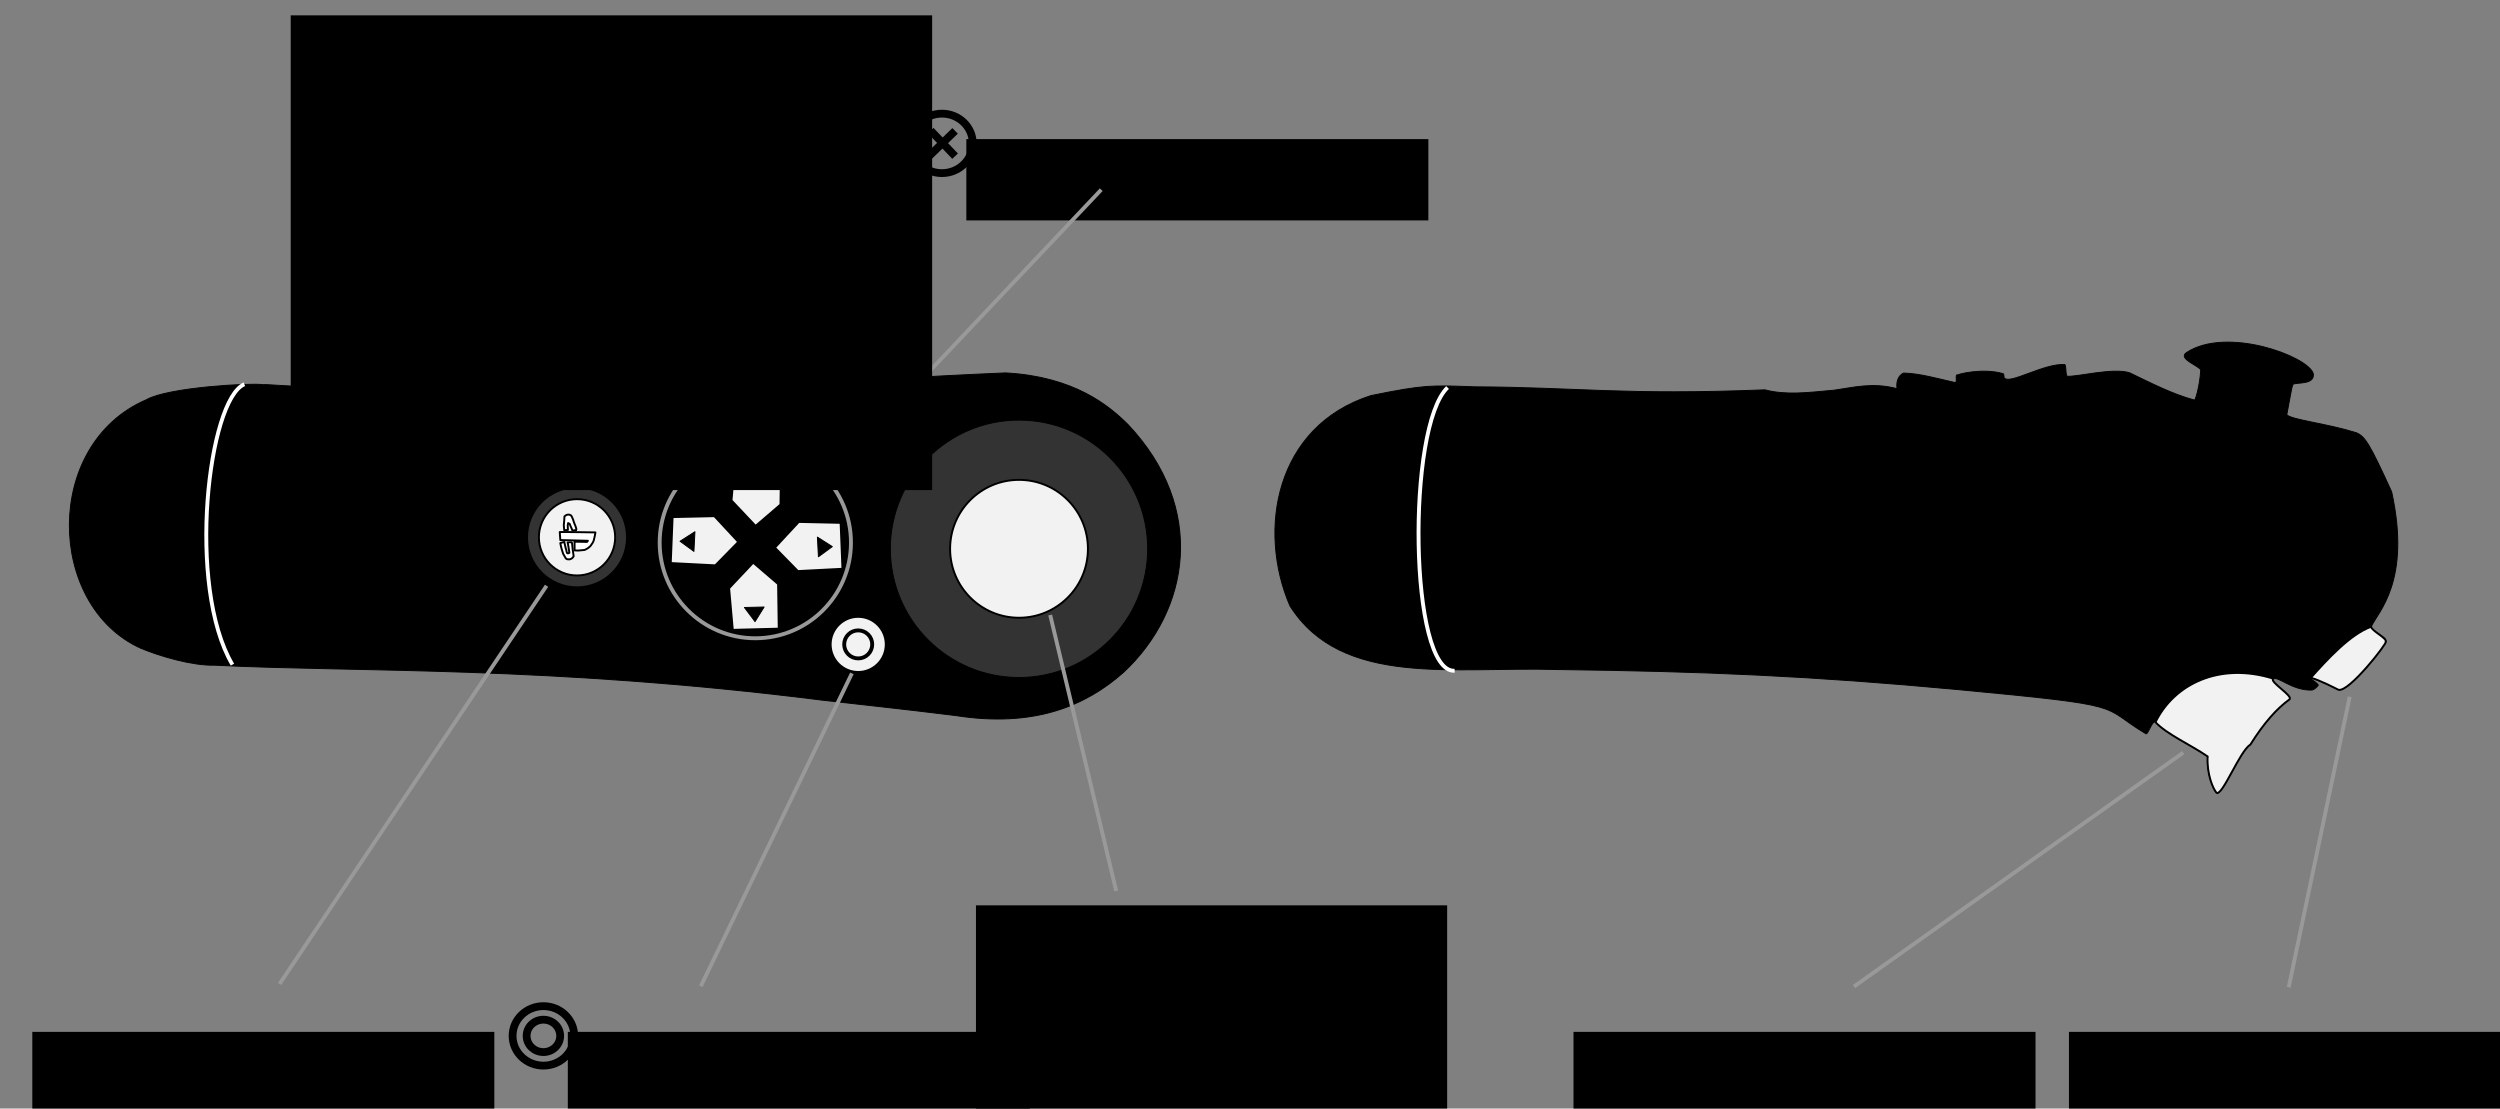 <?xml version="1.0" encoding="UTF-8" standalone="no"?>
<!-- Created with Inkscape (http://www.inkscape.org/) -->

<svg
   xmlns:dc="http://purl.org/dc/elements/1.1/"
   xmlns:cc="http://creativecommons.org/ns#"
   xmlns:rdf="http://www.w3.org/1999/02/22-rdf-syntax-ns#"
   xmlns:svg="http://www.w3.org/2000/svg"
   xmlns="http://www.w3.org/2000/svg"
   xmlns:sodipodi="http://sodipodi.sourceforge.net/DTD/sodipodi-0.dtd"
   xmlns:inkscape="http://www.inkscape.org/namespaces/inkscape"
   version="1.1"
   id="svg2"
   width="2565.152"
   height="1137.392"
   viewBox="0 0 2565.152 1137.392"
   sodipodi:docname="ps3_navigation_controller.svg"
   inkscape:version="0.92.1 r">
  <rect x="0" y="0" width="2565.152" height="1137.392" fill="#808080" stroke="none"/>
  <defs
     id="defs6" />
  <sodipodi:namedview
     pagecolor="#ffffff"
     bordercolor="#666666"
     borderopacity="1"
     objecttolerance="10"
     gridtolerance="10"
     guidetolerance="10"
     inkscape:pageopacity="0"
     inkscape:pageshadow="2"
     inkscape:window-width="1438"
     inkscape:window-height="879"
     id="namedview4"
     showgrid="false"
     inkscape:zoom="0.13405257"
     inkscape:cx="698.36345"
     inkscape:cy="899.11795"
     inkscape:window-x="0"
     inkscape:window-y="19"
     inkscape:window-maximized="0"
     inkscape:current-layer="svg2"
     fit-margin-top="40"
     fit-margin-left="40"
     fit-margin-right="40"
     fit-margin-bottom="40" />
  <path
     style="fill:#000000;fill-rule:evenodd;stroke:#000000;stroke-width:1px;stroke-linecap:butt;stroke-linejoin:miter;stroke-opacity:1"
     d="m 1406.61,405.914 c -98.053,31.428 -116.718,137.843 -82.984,215.882 53.259,83.856 167.854,61.907 274.269,65.188 151.502,1.874 259.874,6.526 411.491,20.613 179.143,16.92 143.443,15.893 192.018,45.002 2.515,3.127 6.96,-15.562 10.795,-11.323 10.907,12.058 35.44,22.83 52.959,34.884 -0.992,18.169 5.588,33.274 9.122,37.285 6.034,3.738 23.661,-42.667 34.791,-49.553 13.646,-21.784 26.73,-36.576 39.9,-46.148 4.829,-3.509 -20.76,-17.92 -16.422,-21.057 4.681,-3.386 19.222,11.848 39.148,11.374 2.829,-0.067 5.811,-3.39 6.865,-4.789 1.324,-1.057 -7.613,-6.494 -8.076,-7.337 -1.239,-2.255 13.282,3.818 28.793,11.748 10.427,3.606 51.043,-48.694 48.596,-49.246 2.229,-5.37 -15.954,-10.343 -14.94,-15.358 7.069,-15.336 41.213,-46.548 21.044,-138.462 -22.836,-50.007 -27.37,-56.794 -36.281,-60.608 -31.613,-9.81 -66.079,-13.13 -71.329,-18.44 3.774,-19.215 4.805,-27.475 6.284,-31.225 4.171,-2.312 22.659,0.726 20.9,-11.041 -5.642,-17.909 -89.322,-48.787 -130.297,-21.366 -8.808,6.247 13.266,13.494 14.844,17.689 -1.087,18.134 -6.19,32.964 -6.508,30.884 -22.463,-6.071 -44.312,-17.29 -66.236,-27.871 -16.626,-5.785 -55.382,4.525 -64.599,3.414 -1.753,-5.108 -0.51,-10.507 -2.181,-11.972 -20.55,-1.473 -54.994,19.791 -61.597,14.195 -1.47,-0.563 -0.216,-4.399 -1.717,-4.847 -21.001,-6.271 -48.17,0.937 -46.134,1.291 -4.291,-1.325 0.487,8.623 -3.764,7.672 -16.495,-3.689 -35.532,-9.211 -52.138,-9.609 -5.168,2.355 -7.806,8.217 -6.799,16.029 -25.19,-6.804 -46.056,-0.942 -64.361,1.528 -27.438,2.491 -49.25,5.395 -71.199,-0.328 -144.505,5.78 -193.808,-2.665 -297.595,-3.088 -44.859,-1.638 -51.181,-2.285 -106.664,8.992 z"
     id="path4487"
     inkscape:connector-curvature="0"
     sodipodi:nodetypes="cccccccccccccscccccccccccccccscccccccc" />
  <path
     style="fill:none;fill-rule:evenodd;stroke:#000000;stroke-width:1px;stroke-linecap:butt;stroke-linejoin:miter;stroke-opacity:1"
     d="m 2258.1,379.624 c 29.486,1.181 56.687,-1.828 94.553,14.718"
     id="path4530"
     inkscape:connector-curvature="0"
     sodipodi:nodetypes="cc" />
  <path
     style="fill:none;fill-rule:evenodd;stroke:#000000;stroke-width:1px;stroke-linecap:butt;stroke-linejoin:miter;stroke-opacity:1"
     d="m 1946.428,398.809 c 37.119,20.595 64.419,20.16 111.629,15.605 21.353,-5.244 54.555,-14.253 62.7,-28.363"
     id="path4534"
     inkscape:connector-curvature="0"
     sodipodi:nodetypes="ccc" />
  <path
     style="fill:none;fill-rule:evenodd;stroke:#000000;stroke-width:1px;stroke-linecap:butt;stroke-linejoin:miter;stroke-opacity:1"
     d="m 2006.495,392.077 c -1.99,5.977 -2.93,18.765 -2.911,24.259"
     id="path4545"
     inkscape:connector-curvature="0"
     sodipodi:nodetypes="cc" />
  <path
     style="fill:none;fill-rule:evenodd;stroke:#000000;stroke-width:1px;stroke-linecap:butt;stroke-linejoin:miter;stroke-opacity:1"
     d="m 2056.392,387.882 c -1.147,7.821 1.593,19.202 -4.228,26.657"
     id="path4565"
     inkscape:connector-curvature="0"
     sodipodi:nodetypes="cc" />
  <path
     style="fill:none;fill-rule:evenodd;stroke:#000000;stroke-width:1px;stroke-linecap:butt;stroke-linejoin:miter;stroke-opacity:1"
     d="m 2113.787,398.454 c -1.452,15.217 4.827,36.188 23.844,33.847 24.591,0.556 30.413,-17.887 26.471,-37.377 -1.594,-5.151 -41.728,-7.637 -50.315,3.53 z"
     id="path4583"
     inkscape:connector-curvature="0"
     sodipodi:nodetypes="cccc" />
  <path
     style="fill:none;fill-rule:evenodd;stroke:#000000;stroke-width:1px;stroke-linecap:butt;stroke-linejoin:miter;stroke-opacity:1"
     d="m 2346.369,425.566 c -30.289,-3.455 -59.454,-5.19 -94.777,-15.059"
     id="path4607"
     inkscape:connector-curvature="0"
     sodipodi:nodetypes="cc" />
  <path
     sodipodi:nodetypes="ccccccc"
     inkscape:connector-curvature="0"
     id="path4630"
     d="m 2348.97,717.742 c -13.17,9.572 -26.255,24.364 -39.9,46.148 -11.13,6.886 -28.758,53.291 -34.791,49.553 -3.534,-4.01 -10.114,-19.115 -9.122,-37.285 -17.519,-12.053 -42.052,-22.826 -53.482,-35.148 19.283,-39.38 65.954,-61.78 120.751,-44.741 -4.215,3.553 21.373,17.963 16.545,21.473 z"
     style="fill:#f2f2f2;fill-rule:evenodd;stroke:#000000;stroke-width:2;stroke-linecap:butt;stroke-linejoin:miter;stroke-opacity:1" />
  <path
     sodipodi:nodetypes="ccccc"
     inkscape:connector-curvature="0"
     id="path4632"
     d="m 2399.278,707.681 c 10.427,3.606 51.043,-48.694 48.596,-49.246 1.72,-3.452 -14.712,-11.248 -14.94,-15.358 -21.615,7.831 -45.162,33.588 -62.575,53.134 -1.113,-2.532 13.408,3.542 28.919,11.471 z"
     style="fill:#f2f2f2;fill-rule:evenodd;stroke:#000000;stroke-width:2;stroke-linecap:butt;stroke-linejoin:miter;stroke-opacity:1" />
  <path
     style="fill:none;fill-rule:evenodd;stroke:#ffffff;stroke-width:4;stroke-linecap:butt;stroke-linejoin:miter;stroke-opacity:1"
     d="m 1485.283,397.622 c -42.144,40.165 -39.399,293.026 7.259,290.615"
     id="path4653"
     inkscape:connector-curvature="0"
     sodipodi:nodetypes="cc" />
  <path
     style="fill:#000000;fill-rule:evenodd;stroke:#000000;stroke-width:1px;stroke-linecap:butt;stroke-linejoin:miter;stroke-opacity:1"
     d="m 269.915,394.721 c 3.706,-1.236 82.614,9.071 388.815,7.064 123.582,-1.504 183.687,-10.99 372.941,-19.164 70.525,3.734 106.387,33.796 125.562,52.841 81.258,85.962 63.658,190.966 -4.434,254.409 -39.179,34.757 -92.312,56.899 -172.381,44.314 -58.555,-7.285 -100.517,-11.566 -136.816,-15.787 -282.421,-35.65 -474.216,-28.409 -623.816,-35.894 -22.284,0.627 -55.707,-9.142 -75.221,-17.313 -96.877,-43.618 -100.762,-209.485 5.813,-255.121 21.972,-12.602 107.301,-17.389 119.536,-15.349 z"
     id="path12"
     inkscape:connector-curvature="0"
     sodipodi:nodetypes="ccccccccccc" />
  <ellipse
     ry="51.344"
     rx="51.324"
     cy="551.317"
     cx="592.065"
     id="ellipse4793"
     style="color:#000000;clip-rule:nonzero;display:inline;overflow:visible;visibility:visible;opacity:1;isolation:auto;mix-blend-mode:normal;color-interpolation:sRGB;color-interpolation-filters:linearRGB;solid-color:#000000;solid-opacity:1;fill:#333333;fill-opacity:1;fill-rule:nonzero;stroke:#000000;stroke-width:2;stroke-linecap:round;stroke-linejoin:round;stroke-miterlimit:4;stroke-dasharray:none;stroke-dashoffset:0;stroke-opacity:1;marker:none;color-rendering:auto;image-rendering:auto;shape-rendering:auto;text-rendering:auto;enable-background:accumulate" />
  <ellipse
     style="color:#000000;clip-rule:nonzero;display:inline;overflow:visible;visibility:visible;opacity:1;isolation:auto;mix-blend-mode:normal;color-interpolation:sRGB;color-interpolation-filters:linearRGB;solid-color:#000000;solid-opacity:1;fill:#333333;fill-opacity:1;fill-rule:nonzero;stroke:#000000;stroke-width:1;stroke-linecap:round;stroke-linejoin:round;stroke-miterlimit:4;stroke-dasharray:none;stroke-dashoffset:0;stroke-opacity:1;marker:none;color-rendering:auto;image-rendering:auto;shape-rendering:auto;text-rendering:auto;enable-background:accumulate"
     id="path130"
     cx="1045.569"
     cy="563.107"
     rx="131.997"
     ry="132.049" />
  <ellipse
     style="color:#000000;clip-rule:nonzero;display:inline;overflow:visible;visibility:visible;opacity:1;isolation:auto;mix-blend-mode:normal;color-interpolation:sRGB;color-interpolation-filters:linearRGB;solid-color:#000000;solid-opacity:1;fill:#f2f2f2;fill-opacity:1;fill-rule:nonzero;stroke:#000000;stroke-width:2;stroke-linecap:round;stroke-linejoin:round;stroke-miterlimit:4;stroke-dasharray:none;stroke-dashoffset:0;stroke-opacity:1;marker:none;color-rendering:auto;image-rendering:auto;shape-rendering:auto;text-rendering:auto;enable-background:accumulate"
     id="path19"
     cx="592.065"
     cy="551.317"
     rx="39.128"
     ry="39.143" />
  <path
     style="fill:#ececec;fill-rule:evenodd;stroke:#000000;stroke-width:2;stroke-linecap:butt;stroke-linejoin:miter;stroke-opacity:1"
     d="m 690.12,530.566 -1.886,47.16 45.728,2.358 23.571,-24.052 -24.514,-26.41 z"
     id="path21"
     inkscape:connector-curvature="0" />
  <path
     inkscape:connector-curvature="0"
     id="path23"
     d="m 690.12,530.566 -1.886,47.16 45.728,2.358 23.571,-24.052 -24.514,-26.41 z"
     style="fill:#f2f2f2;fill-rule:evenodd;stroke:#000000;stroke-width:2;stroke-linecap:round;stroke-linejoin:round;stroke-opacity:1" />
  <path
     inkscape:connector-curvature="0"
     id="path23-3"
     d="m 862.526,536.458 1.886,47.16 -45.728,2.358 -23.571,-24.052 24.514,-26.41 z"
     style="fill:#f2f2f2;fill-rule:evenodd;stroke:#000000;stroke-width:2;stroke-linecap:round;stroke-linejoin:round;stroke-opacity:1" />
  <path
     inkscape:connector-curvature="0"
     id="path23-3-6"
     d="m 754.331,470.682 47.163,1.236 -0.672,45.801 -25.548,21.938 -24.721,-26.216 z"
     style="fill:#f2f2f2;fill-rule:evenodd;stroke:#000000;stroke-width:2;stroke-linecap:round;stroke-linejoin:round;stroke-opacity:1" />
  <path
     inkscape:connector-curvature="0"
     id="path23-3-6-7"
     d="m 751.874,646.277 47.163,-1.236 -0.672,-45.801 -25.548,-21.938 -24.721,26.216 z"
     style="fill:#f2f2f2;fill-rule:evenodd;stroke:#000000;stroke-width:2;stroke-linecap:round;stroke-linejoin:round;stroke-opacity:1" />
  <ellipse
     style="color:#000000;clip-rule:nonzero;display:inline;overflow:visible;visibility:visible;opacity:1;isolation:auto;mix-blend-mode:normal;color-interpolation:sRGB;color-interpolation-filters:linearRGB;solid-color:#000000;solid-opacity:1;fill:#f2f2f2;fill-opacity:1;fill-rule:nonzero;stroke:#000000;stroke-width:2;stroke-linecap:round;stroke-linejoin:round;stroke-miterlimit:4;stroke-dasharray:none;stroke-dashoffset:0;stroke-opacity:1;marker:none;color-rendering:auto;image-rendering:auto;shape-rendering:auto;text-rendering:auto;enable-background:accumulate"
     id="path19-5"
     cx="887.172"
     cy="457.939"
     rx="28.285"
     ry="28.296" />
  <ellipse
     style="color:#000000;clip-rule:nonzero;display:inline;overflow:visible;visibility:visible;opacity:1;isolation:auto;mix-blend-mode:normal;color-interpolation:sRGB;color-interpolation-filters:linearRGB;solid-color:#000000;solid-opacity:1;fill:#f2f2f2;fill-opacity:1;fill-rule:nonzero;stroke:#000000;stroke-width:2;stroke-linecap:round;stroke-linejoin:round;stroke-miterlimit:4;stroke-dasharray:none;stroke-dashoffset:0;stroke-opacity:1;marker:none;color-rendering:auto;image-rendering:auto;shape-rendering:auto;text-rendering:auto;enable-background:accumulate"
     id="path19-5-3"
     cx="880.573"
     cy="661.2"
     rx="28.285"
     ry="28.296" />
  <ellipse
     style="color:#000000;clip-rule:nonzero;display:inline;overflow:visible;visibility:visible;opacity:1;isolation:auto;mix-blend-mode:normal;color-interpolation:sRGB;color-interpolation-filters:linearRGB;solid-color:#000000;solid-opacity:1;fill:none;fill-opacity:1;fill-rule:nonzero;stroke:#000000;stroke-width:4;stroke-linecap:round;stroke-linejoin:round;stroke-miterlimit:4;stroke-dasharray:none;stroke-dashoffset:0;stroke-opacity:1;marker:none;color-rendering:auto;image-rendering:auto;shape-rendering:auto;text-rendering:auto;enable-background:accumulate"
     id="path19-5-3-5"
     cx="880.573"
     cy="661.2"
     rx="14.378"
     ry="14.384" />
  <g
     id="g4782"
     transform="translate(4.821,1.334)">
    <path
       inkscape:connector-curvature="0"
       id="path124"
       d="m 872.978,446.23 19.8,20.751"
       style="fill:#ececec;fill-rule:evenodd;stroke:#000000;stroke-width:4;stroke-linecap:butt;stroke-linejoin:miter;stroke-opacity:1" />
    <path
       sodipodi:nodetypes="cc"
       inkscape:connector-curvature="0"
       id="path126"
       d="m 892.778,446.466 -20.909,20.292"
       style="fill:#ececec;fill-rule:evenodd;stroke:#000000;stroke-width:4;stroke-linecap:butt;stroke-linejoin:miter;stroke-opacity:1" />
  </g>
  <ellipse
     style="color:#000000;clip-rule:nonzero;display:inline;overflow:visible;visibility:visible;opacity:1;isolation:auto;mix-blend-mode:normal;color-interpolation:sRGB;color-interpolation-filters:linearRGB;solid-color:#000000;solid-opacity:1;fill:#f2f2f2;fill-opacity:1;fill-rule:nonzero;stroke:#000000;stroke-width:2;stroke-linecap:round;stroke-linejoin:round;stroke-miterlimit:4;stroke-dasharray:none;stroke-dashoffset:0;stroke-opacity:1;marker:none;color-rendering:auto;image-rendering:auto;shape-rendering:auto;text-rendering:auto;enable-background:accumulate"
     id="path128"
     cx="1045.569"
     cy="563.107"
     rx="70.713"
     ry="70.741" />
  <path
     style="fill:none;fill-rule:evenodd;stroke:#ffffff;stroke-width:4;stroke-linecap:butt;stroke-linejoin:miter;stroke-opacity:1"
     d="m 250.758,394.273 c -36.935,15.289 -59.74,207.108 -12.257,287.678"
     id="path132"
     inkscape:connector-curvature="0"
     sodipodi:nodetypes="cc" />
  <path
     style="fill:#ffffff;fill-rule:evenodd;stroke:#000000;stroke-width:2;stroke-linecap:butt;stroke-linejoin:round;stroke-opacity:1"
     d="m 574.335,545.924 c 1.179,-0.236 36.594,0.371 36.594,0.371 -0.192,2.335 -0.758,3.845 -1.54,7.56 -0.483,2.203 -1.787,4 -3.579,6.421 -2.68,2.768 -4.005,2.825 -5.893,4.009 l -6.557,0.61 -3.814,-0.138 v -8.96 l 12.728,0.236 0.943,-1.179 -28.285,-0.707 z"
     id="path134"
     inkscape:connector-curvature="0"
     sodipodi:nodetypes="cccccccccccc" />
  <path
     style="fill:#ffffff;fill-rule:evenodd;stroke:#000000;stroke-width:2;stroke-linecap:butt;stroke-linejoin:round;stroke-opacity:1"
     d="m 588.588,535.006 c -0.53,-2.368 -1.561,-3.903 -2.341,-5.855 -1.021,-0.55 -1.543,-1.267 -3.397,-1.151 -2.252,0.286 -2.338,1.072 -3.674,1.858 -0.106,1.68 -0.141,3.365 -0.295,5.042 -0.129,1.335 -0.304,2.67 -0.405,4.005 0.155,1.7 0.309,3.401 0.464,5.101 1.257,-0.078 2.514,-0.157 3.771,-0.236 -0.072,-1.586 -0.173,-3.174 -0.227,-4.758 l 0.463,-2.315 c 0.55,0.314 1.1,0.629 1.65,0.943 0.393,1.651 2.286,4.969 2.679,6.619 1.257,0.236 2.598,-0.445 3.855,-0.21 1.09,-1.284 -1.804,-6.49 -2.542,-9.044 z"
     id="path136"
     inkscape:connector-curvature="0"
     sodipodi:nodetypes="cccccccccccccc" />
  <path
     style="fill:#ffffff;fill-rule:evenodd;stroke:#000000;stroke-width:2;stroke-linecap:butt;stroke-linejoin:round;stroke-opacity:1"
     d="m 574.933,557.212 c 0.592,3.833 1.638,7.377 2.9,11.014 l 2.757,4.785 c 1.396,1.023 2.068,0.943 3.771,0.943 1.565,-0.419 3.113,-0.921 4.243,-3.301 -0.542,-3.859 -1.24,-7.701 -1.49,-11.595 -0.138,-0.891 0.048,-1.904 -0.611,-2.625 -2.164,-0.068 -4.02,-0.012 -4.095,0.041 0.849,3.38 1.126,7.342 1.84,10.754 -0.659,0.327 -2.092,1.103 -2.458,-0.025 -0.808,-1.14 -0.428,-2.933 -1.202,-4.096 -0.605,-2.539 -1.183,-5.426 -1.643,-7.047 -1.116,0.328 -2.898,0.823 -4.014,1.151 z"
     id="path138"
     inkscape:connector-curvature="0"
     sodipodi:nodetypes="cccccccccccccc" />
  <path
     style="fill:#000000;fill-rule:evenodd;stroke:#000000;stroke-width:1px;stroke-linecap:butt;stroke-linejoin:round;stroke-opacity:1"
     d="m 767.741,491.292 10.88,-14.507 9.312,14.997 z"
     id="path4733"
     inkscape:connector-curvature="0"
     sodipodi:nodetypes="cccc" />
  <path
     style="fill:#000000;fill-rule:evenodd;stroke:#000000;stroke-width:1px;stroke-linecap:butt;stroke-linejoin:round;stroke-opacity:1"
     d="m 763.824,623.314 10.88,14.507 9.312,-14.997 z"
     id="path4733-3"
     inkscape:connector-curvature="0"
     sodipodi:nodetypes="cccc" />
  <path
     style="fill:#000000;fill-rule:evenodd;stroke:#000000;stroke-width:1px;stroke-linecap:butt;stroke-linejoin:round;stroke-opacity:1"
     d="m 713.043,545.592 -15.288,9.752 14.25,10.419 z"
     id="path4733-3-6"
     inkscape:connector-curvature="0"
     sodipodi:nodetypes="cccc" />
  <path
     style="fill:#000000;fill-rule:evenodd;stroke:#000000;stroke-width:1px;stroke-linecap:butt;stroke-linejoin:round;stroke-opacity:1"
     d="m 838.71,551.105 15.288,9.752 -14.25,10.419 z"
     id="path4733-3-6-7"
     inkscape:connector-curvature="0"
     sodipodi:nodetypes="cccc" />
  <path
     style="fill:none;fill-rule:evenodd;stroke:#999999;stroke-width:4;stroke-linecap:butt;stroke-linejoin:miter;stroke-opacity:1"
     d="m 2410.952,714.906 -62.588,298.084"
     id="path4795"
     inkscape:connector-curvature="0"
     sodipodi:nodetypes="cc" />
  <flowRoot
     xml:space="preserve"
     id="flowRoot4799"
     style="font-style:normal;font-variant:normal;font-weight:normal;font-stretch:normal;font-size:16.25px;line-height:125%;font-family:Sans;-inkscape-font-specification:'Sans, Normal';text-align:start;letter-spacing:0px;word-spacing:0px;writing-mode:lr-tb;text-anchor:start;fill:#000000;fill-opacity:1;stroke:none;stroke-width:1px;stroke-linecap:butt;stroke-linejoin:miter;stroke-opacity:1"
     transform="translate(-95.051,-84.944)"><flowRegion
       id="flowRegion4801"><rect
         id="rect4803"
         width="474.051"
         height="83.428"
         x="2217.921"
         y="1143.727" /></flowRegion><flowPara
       id="flowPara4805"
       style="font-weight:bold;font-size:74.667px">L1 button</flowPara></flowRoot>  <path
     style="fill:none;fill-rule:evenodd;stroke:#999999;stroke-width:4;stroke-linecap:butt;stroke-linejoin:miter;stroke-opacity:1"
     d="M 2240.131,772.218 1902.33,1012.204"
     id="path4795-5"
     inkscape:connector-curvature="0"
     sodipodi:nodetypes="cc" />
  <flowRoot
     xml:space="preserve"
     id="flowRoot4799-3"
     style="font-style:normal;font-variant:normal;font-weight:normal;font-stretch:normal;font-size:16.25px;line-height:125%;font-family:Sans;-inkscape-font-specification:'Sans, Normal';text-align:start;letter-spacing:0px;word-spacing:0px;writing-mode:lr-tb;text-anchor:start;fill:#000000;fill-opacity:1;stroke:none;stroke-width:1px;stroke-linecap:butt;stroke-linejoin:miter;stroke-opacity:1"
     transform="translate(-603.409,-84.944)"><flowRegion
       id="flowRegion4801-5"><rect
         id="rect4803-6"
         width="474.051"
         height="83.428"
         x="2217.921"
         y="1143.727" /></flowRegion><flowPara
       id="flowPara4805-2"
       style="font-weight:bold;font-size:74.667px">L2 button</flowPara></flowRoot>  <path
     style="fill:none;fill-rule:evenodd;stroke:#999999;stroke-width:4;stroke-linecap:butt;stroke-linejoin:miter;stroke-opacity:1"
     d="M 874.112,690.897 719.06,1011.962"
     id="path4795-5-9"
     inkscape:connector-curvature="0"
     sodipodi:nodetypes="cc" />
  <flowRoot
     xml:space="preserve"
     id="flowRoot4799-3-1"
     style="font-style:normal;font-variant:normal;font-weight:normal;font-stretch:normal;font-size:16.25px;line-height:125%;font-family:Sans;-inkscape-font-specification:'Sans, Normal';text-align:start;letter-spacing:0px;word-spacing:0px;writing-mode:lr-tb;text-anchor:start;fill:#000000;fill-opacity:1;stroke:none;stroke-width:1px;stroke-linecap:butt;stroke-linejoin:miter;stroke-opacity:1"
     transform="translate(-2184.776,-84.944)"><flowRegion
       id="flowRegion4801-5-2"><rect
         id="rect4803-6-7"
         width="474.051"
         height="83.428"
         x="2217.921"
         y="1143.727" /></flowRegion><flowPara
       id="flowPara4805-2-0"
       style="font-weight:bold;font-size:74.667px">PS button</flowPara></flowRoot>  <flowRoot
     xml:space="preserve"
     id="flowRoot4799-3-1-9"
     style="font-style:normal;font-variant:normal;font-weight:normal;font-stretch:normal;font-size:16.25px;line-height:125%;font-family:Sans;-inkscape-font-specification:'Sans, Normal';text-align:start;letter-spacing:0px;word-spacing:0px;writing-mode:lr-tb;text-anchor:start;fill:#000000;fill-opacity:1;stroke:none;stroke-width:1px;stroke-linecap:butt;stroke-linejoin:miter;stroke-opacity:1"
     transform="translate(-1635.304,-84.944)"><flowRegion
       id="flowRegion4801-5-2-3"><rect
         id="rect4803-6-7-6"
         width="474.051"
         height="83.428"
         x="2217.921"
         y="1143.727" /></flowRegion><flowPara
       id="flowPara4805-2-0-0"
       style="font-weight:bold;font-size:74.667px"> button</flowPara></flowRoot>  <ellipse
     style="color:#000000;clip-rule:nonzero;display:inline;overflow:visible;visibility:visible;opacity:1;isolation:auto;mix-blend-mode:normal;color-interpolation:sRGB;color-interpolation-filters:linearRGB;solid-color:#000000;solid-opacity:1;fill:none;fill-opacity:1;fill-rule:nonzero;stroke:#000000;stroke-width:8;stroke-linecap:round;stroke-linejoin:round;stroke-miterlimit:4;stroke-dasharray:none;stroke-dashoffset:0;stroke-opacity:1;marker:none;color-rendering:auto;image-rendering:auto;shape-rendering:auto;text-rendering:auto;enable-background:accumulate"
     id="path19-5-3-6"
     cx="557.569"
     cy="1062.878"
     rx="31.612"
     ry="30.514" />
  <ellipse
     style="color:#000000;clip-rule:nonzero;display:inline;overflow:visible;visibility:visible;opacity:1;isolation:auto;mix-blend-mode:normal;color-interpolation:sRGB;color-interpolation-filters:linearRGB;solid-color:#000000;solid-opacity:1;fill:none;fill-opacity:1;fill-rule:nonzero;stroke:#000000;stroke-width:8;stroke-linecap:round;stroke-linejoin:round;stroke-miterlimit:4;stroke-dasharray:none;stroke-dashoffset:0;stroke-opacity:1;marker:none;color-rendering:auto;image-rendering:auto;shape-rendering:auto;text-rendering:auto;enable-background:accumulate"
     id="path19-5-3-5-2"
     cx="557.569"
     cy="1062.878"
     rx="17.214"
     ry="16.62" />
  <path
     style="fill:none;fill-rule:evenodd;stroke:#999999;stroke-width:4;stroke-linecap:butt;stroke-linejoin:miter;stroke-opacity:1"
     d="M 560.827,601.018 286.835,1009.586"
     id="path4795-5-9-6"
     inkscape:connector-curvature="0"
     sodipodi:nodetypes="cc" />
  <flowRoot
     xml:space="preserve"
     id="flowRoot4799-3-1-9-1"
     style="font-style:normal;font-variant:normal;font-weight:normal;font-stretch:normal;font-size:16.25px;line-height:125%;font-family:Sans;-inkscape-font-specification:'Sans, Normal';text-align:start;letter-spacing:0px;word-spacing:0px;writing-mode:lr-tb;text-anchor:start;fill:#000000;fill-opacity:1;stroke:none;stroke-width:1px;stroke-linecap:butt;stroke-linejoin:miter;stroke-opacity:1"
     transform="translate(-1226.389,-1001.001)"><flowRegion
       id="flowRegion4801-5-2-3-8"><rect
         id="rect4803-6-7-6-7"
         width="474.051"
         height="83.428"
         x="2217.921"
         y="1143.727" /></flowRegion><flowPara
       id="flowPara4805-2-0-0-9"
       style="font-weight:bold;font-size:74.667px"> button</flowPara></flowRoot>  <ellipse
     style="color:#000000;clip-rule:nonzero;display:inline;overflow:visible;visibility:visible;opacity:1;isolation:auto;mix-blend-mode:normal;color-interpolation:sRGB;color-interpolation-filters:linearRGB;solid-color:#000000;solid-opacity:1;fill:none;fill-opacity:1;fill-rule:nonzero;stroke:#000000;stroke-width:8;stroke-linecap:round;stroke-linejoin:round;stroke-miterlimit:4;stroke-dasharray:none;stroke-dashoffset:0;stroke-opacity:1;marker:none;color-rendering:auto;image-rendering:auto;shape-rendering:auto;text-rendering:auto;enable-background:accumulate"
     id="path19-5-3-6-2"
     cx="966.484"
     cy="147.119"
     rx="31.612"
     ry="30.514" />
  <path
     style="fill:none;fill-rule:evenodd;stroke:#999999;stroke-width:4;stroke-linecap:butt;stroke-linejoin:miter;stroke-opacity:1"
     d="M 1129.933,194.621 911.756,425.311"
     id="path4795-5-9-2"
     inkscape:connector-curvature="0"
     sodipodi:nodetypes="cc" />
  <g
     id="g4782-3"
     transform="matrix(1.265,0,0,1.265,-149.389,-430.498)"
     style="stroke-width:6.325">
    <path
       inkscape:connector-curvature="0"
       id="path124-7"
       d="m 872.978,446.23 19.8,20.751"
       style="fill:#ececec;fill-rule:evenodd;stroke:#000000;stroke-width:6.325;stroke-linecap:butt;stroke-linejoin:miter;stroke-opacity:1" />
    <path
       sodipodi:nodetypes="cc"
       inkscape:connector-curvature="0"
       id="path126-5"
       d="m 892.778,446.466 -20.909,20.292"
       style="fill:#ececec;fill-rule:evenodd;stroke:#000000;stroke-width:6.325;stroke-linecap:butt;stroke-linejoin:miter;stroke-opacity:1" />
  </g>
  <circle
     style="color:#000000;clip-rule:nonzero;display:inline;overflow:visible;visibility:visible;opacity:1;isolation:auto;mix-blend-mode:normal;color-interpolation:sRGB;color-interpolation-filters:linearRGB;solid-color:#000000;solid-opacity:1;fill:none;fill-opacity:1;fill-rule:nonzero;stroke:#999999;stroke-width:4;stroke-linecap:round;stroke-linejoin:round;stroke-miterlimit:4;stroke-dasharray:none;stroke-dashoffset:0;stroke-opacity:1;marker:none;color-rendering:auto;image-rendering:auto;shape-rendering:auto;text-rendering:auto;enable-background:accumulate"
     id="path4998"
     cx="774.994"
     cy="556.758"
     r="98.143" />
  <path
     style="fill:none;fill-rule:evenodd;stroke:#999999;stroke-width:4;stroke-linecap:butt;stroke-linejoin:miter;stroke-opacity:1"
     d="M 525.39,205.085 749.626,462.449"
     id="path4795-5-9-2-9"
     inkscape:connector-curvature="0"
     sodipodi:nodetypes="cc" />
  <flowRoot
     xml:space="preserve"
     id="flowRoot4799-3-1-9-1-2"
     style="font-style:normal;font-variant:normal;font-weight:normal;font-stretch:normal;font-size:16.25px;line-height:125%;font-family:Sans;-inkscape-font-specification:'Sans, Normal';text-align:start;letter-spacing:0px;word-spacing:0px;writing-mode:lr-tb;text-anchor:start;fill:#000000;fill-opacity:1;stroke:none;stroke-width:1px;stroke-linecap:butt;stroke-linejoin:miter;stroke-opacity:1"
     transform="translate(-1919.629,-1127.971)"><flowRegion
       id="flowRegion4801-5-2-3-8-2"
       style="line-height:125%"><rect
         id="rect4803-6-7-6-7-8"
         width="658.138"
         height="487.089"
         x="2217.921"
         y="1143.727"
         style="line-height:125%" /></flowRegion><flowPara
       style="font-weight:bold;font-size:74.667px;line-height:125%"
       id="flowPara5039">up</flowPara><flowPara
       style="font-weight:bold;font-size:74.667px;line-height:125%"
       id="flowPara5060">right</flowPara><flowPara
       style="font-weight:bold;font-size:74.667px;line-height:125%"
       id="flowPara5062">down</flowPara><flowPara
       style="font-weight:bold;font-size:74.667px;line-height:125%"
       id="flowPara5064">left</flowPara></flowRoot>  <path
     sodipodi:nodetypes="cc"
     inkscape:connector-curvature="0"
     id="path5079"
     d="m 1077.557,631.013 67.738,283.171"
     style="fill:none;fill-rule:evenodd;stroke:#999999;stroke-width:4;stroke-linecap:butt;stroke-linejoin:miter;stroke-opacity:1" />
  <flowRoot
     xml:space="preserve"
     id="flowRoot4799-3-1-9-7"
     style="font-style:normal;font-variant:normal;font-weight:normal;font-stretch:normal;font-size:16.25px;line-height:125%;font-family:Sans;-inkscape-font-specification:'Sans, Normal';text-align:start;letter-spacing:0px;word-spacing:0px;writing-mode:lr-tb;text-anchor:start;fill:#000000;fill-opacity:1;stroke:none;stroke-width:1px;stroke-linecap:butt;stroke-linejoin:miter;stroke-opacity:1"
     transform="translate(-1216.512,-214.788)"><flowRegion
       id="flowRegion4801-5-2-3-3"
       style="line-height:125%"><rect
         id="rect4803-6-7-6-6"
         width="483.461"
         height="378.269"
         x="2217.921"
         y="1143.727"
         style="line-height:125%" /></flowRegion><flowPara
       id="flowPara4805-2-0-0-1"
       style="font-weight:bold;font-size:74.667px;line-height:125%">stick /</flowPara><flowPara
       style="font-weight:bold;font-size:74.667px;line-height:125%"
       id="flowPara5105">L3 button</flowPara></flowRoot></svg>
